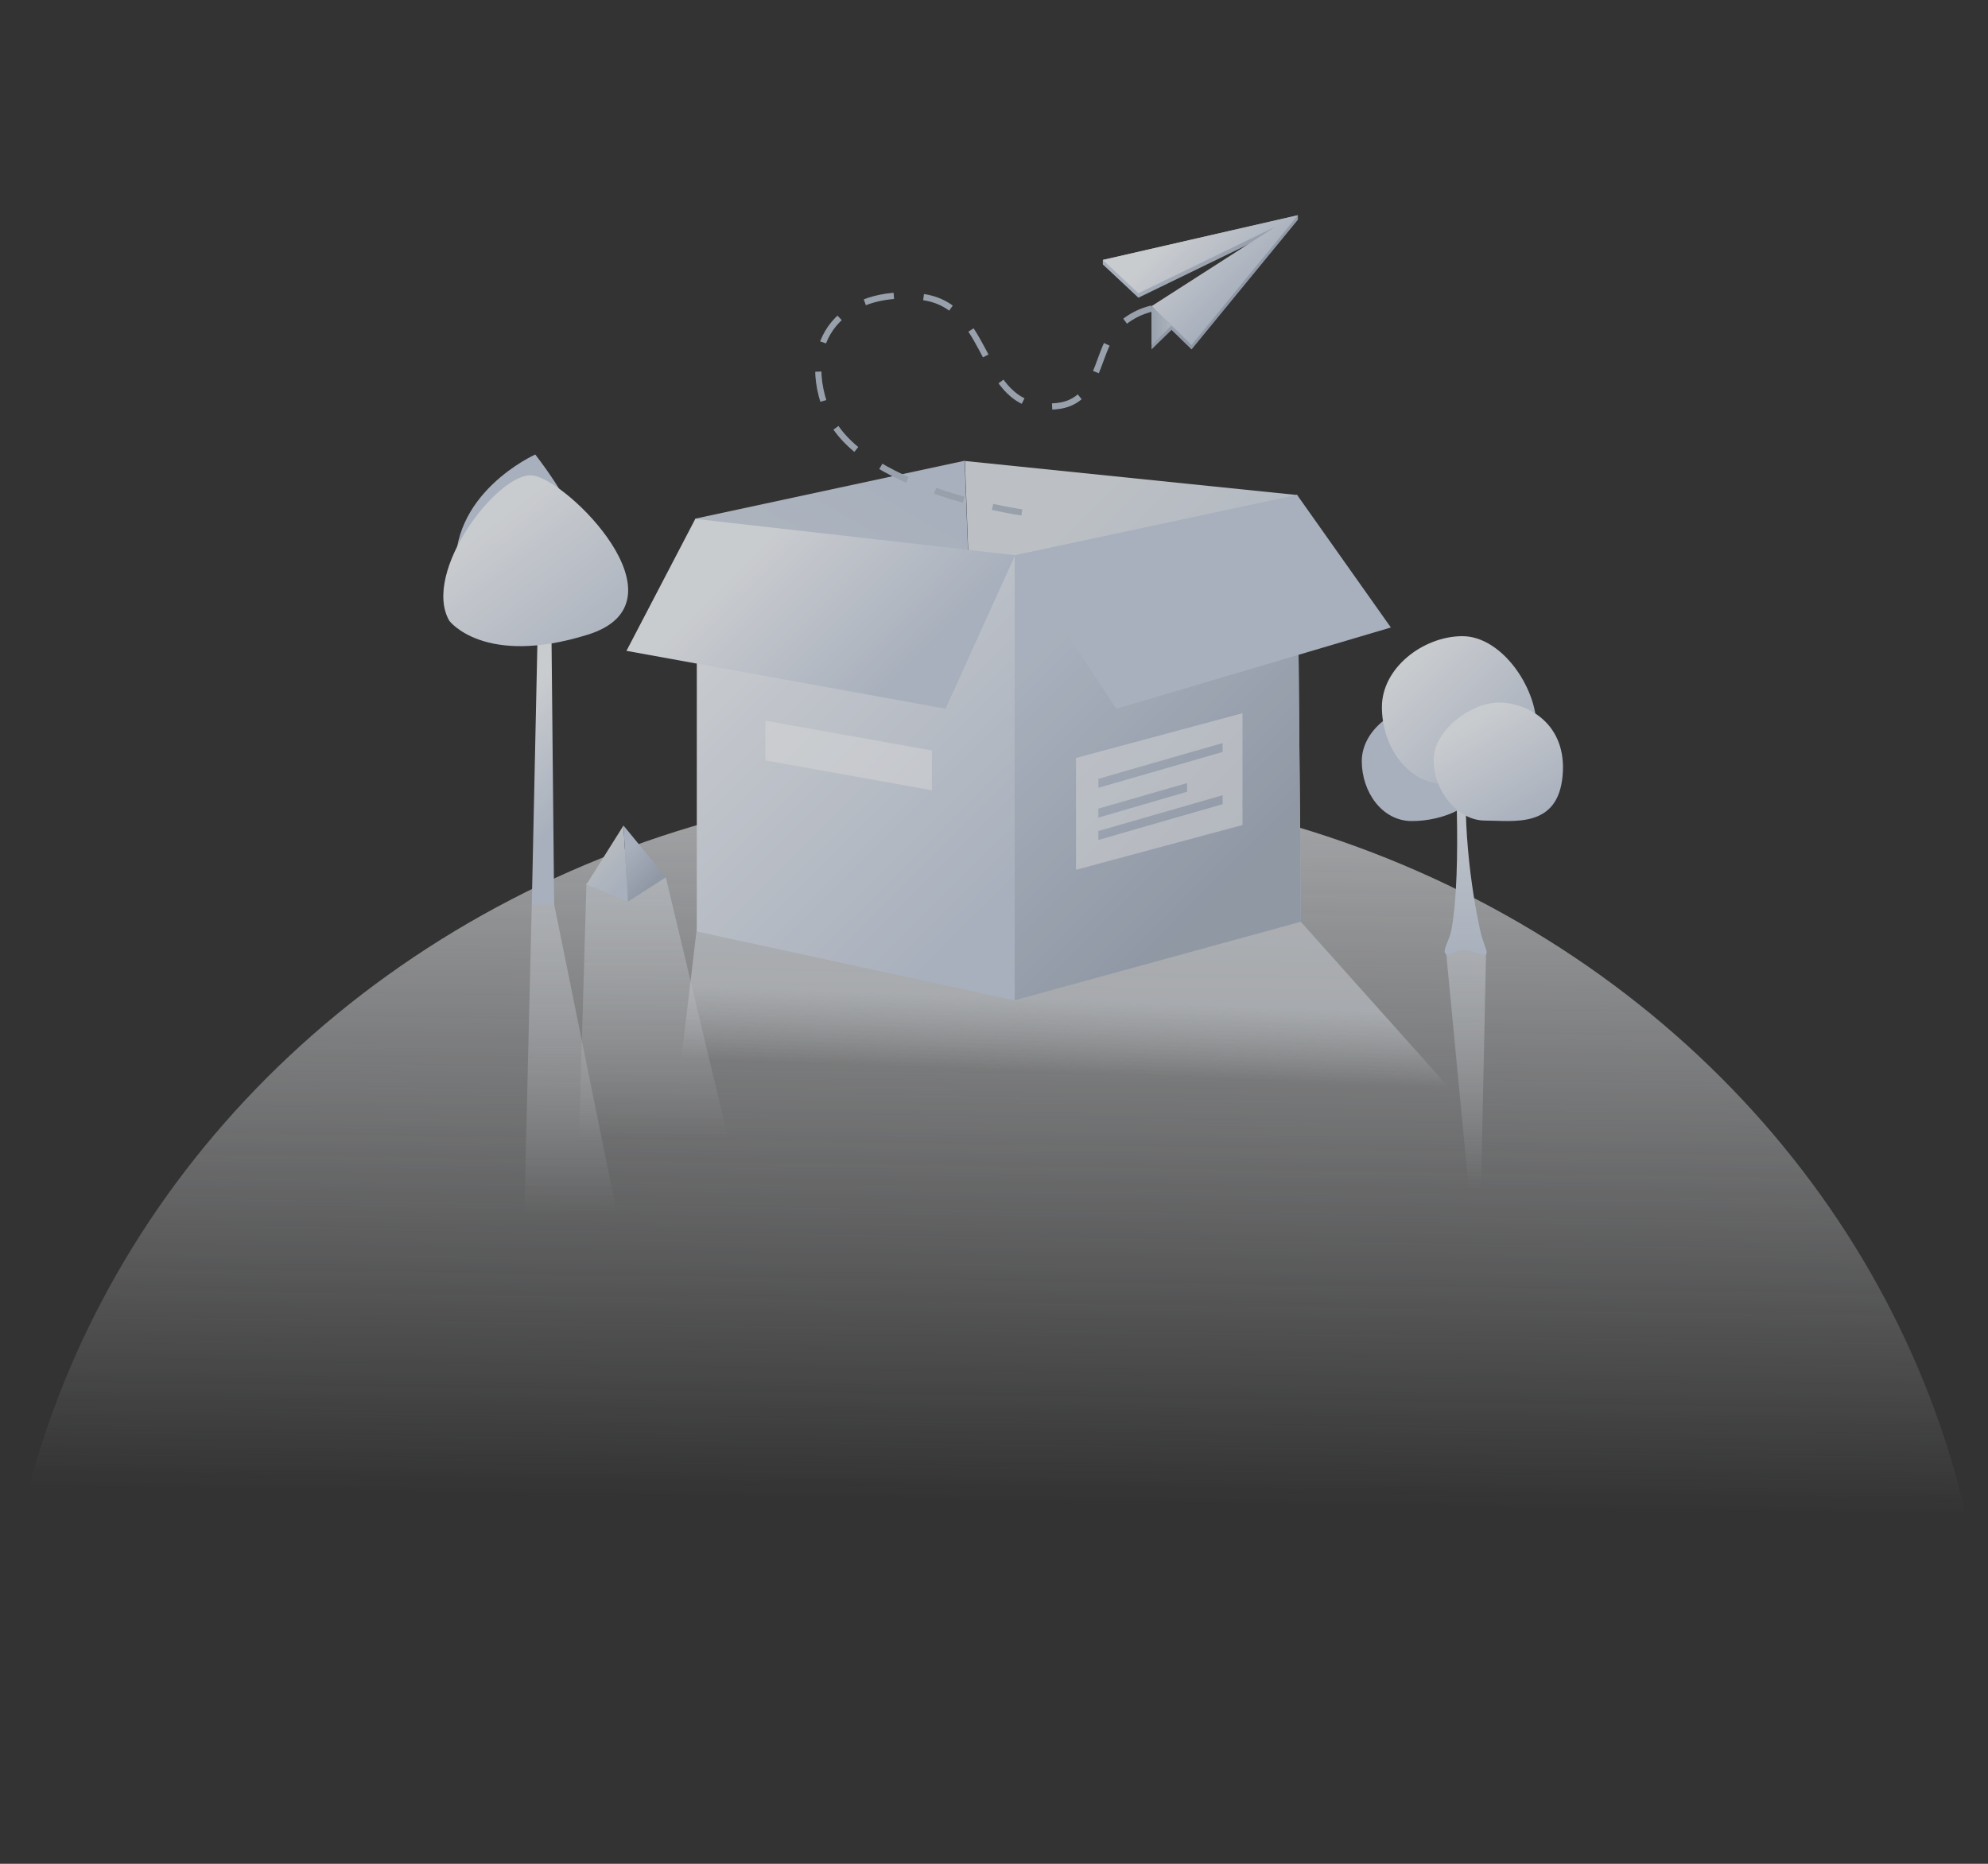 <?xml version="1.0" encoding="UTF-8"?>
<svg width="160px" height="150px" viewBox="0 0 160 150" version="1.1" xmlns="http://www.w3.org/2000/svg" xmlns:xlink="http://www.w3.org/1999/xlink">
    <rect x="0" y="0" width="160" height="150" fill="#333333" stroke="none"/>
    <title>切片</title>
    <defs>
        <linearGradient x1="49.204%" y1="38.688%" x2="50%" y2="-11.982%" id="linearGradient-1">
            <stop stop-color="#F8FAFC" stop-opacity="0" offset="0%"></stop>
            <stop stop-color="#ECEFF4" offset="100%"></stop>
        </linearGradient>
        <linearGradient x1="50.006%" y1="57.499%" x2="52.147%" y2="36.771%" id="linearGradient-2">
            <stop stop-color="#DFE2E5" stop-opacity="0" offset="0%"></stop>
            <stop stop-color="#D7DCE2" stop-opacity="0.7" offset="100%"></stop>
        </linearGradient>
        <linearGradient x1="66.248%" y1="3.704%" x2="38.687%" y2="91.584%" id="linearGradient-3">
            <stop stop-color="#C6D0E0" offset="0%"></stop>
            <stop stop-color="#D7DDE2" offset="100%"></stop>
        </linearGradient>
        <linearGradient x1="70.988%" y1="84.925%" x2="23.704%" y2="10.047%" id="linearGradient-4">
            <stop stop-color="#C6D0E0" offset="0%"></stop>
            <stop stop-color="#DFE4EA" offset="100%"></stop>
        </linearGradient>
        <linearGradient x1="67.715%" y1="81.57%" x2="31.081%" y2="16.976%" id="linearGradient-5">
            <stop stop-color="#A7B1C1" offset="0%"></stop>
            <stop stop-color="#C6D0E0" offset="100%"></stop>
        </linearGradient>
        <linearGradient x1="78.68%" y1="89.788%" x2="23.629%" y2="6.673%" id="linearGradient-6">
            <stop stop-color="#C6D0E0" offset="0%"></stop>
            <stop stop-color="#EFF2F6" offset="100%"></stop>
        </linearGradient>
        <linearGradient x1="79.698%" y1="63.13%" x2="23.072%" y2="35.469%" id="linearGradient-7">
            <stop stop-color="#C6D0E0" offset="0%"></stop>
            <stop stop-color="#EFF2F6" offset="100%"></stop>
        </linearGradient>
        <linearGradient x1="75.828%" y1="52.71%" x2="30.162%" y2="21.296%" id="linearGradient-8">
            <stop stop-color="#A7B1C1" offset="0%"></stop>
            <stop stop-color="#C6D0E0" offset="100%"></stop>
        </linearGradient>
        <linearGradient x1="51.832%" y1="72.489%" x2="25.977%" y2="21.747%" id="linearGradient-9">
            <stop stop-color="#A7B1C1" offset="0%"></stop>
            <stop stop-color="#C6D0E0" offset="100%"></stop>
        </linearGradient>
        <linearGradient x1="75.26%" y1="52.248%" x2="30.731%" y2="22.637%" id="linearGradient-10">
            <stop stop-color="#C6D0E0" offset="0%"></stop>
            <stop stop-color="#EFF2F6" offset="100%"></stop>
        </linearGradient>
        <linearGradient x1="0.36%" y1="49.813%" x2="100.895%" y2="49.813%" id="linearGradient-11">
            <stop stop-color="#B3BECE" offset="0%"></stop>
            <stop stop-color="#CAD3DD" offset="100%"></stop>
        </linearGradient>
        <linearGradient x1="50%" y1="100%" x2="50%" y2="0.019%" id="linearGradient-12">
            <stop stop-color="#DFE2E5" stop-opacity="0" offset="0%"></stop>
            <stop stop-color="#D7DCE2" stop-opacity="0.7" offset="100%"></stop>
        </linearGradient>
        <linearGradient x1="50%" y1="100%" x2="50%" y2="-0.028%" id="linearGradient-13">
            <stop stop-color="#DFE2E5" stop-opacity="0" offset="0%"></stop>
            <stop stop-color="#D7DCE2" stop-opacity="0.7" offset="100%"></stop>
        </linearGradient>
        <linearGradient x1="51.98%" y1="77.133%" x2="48.063%" y2="24.467%" id="linearGradient-14">
            <stop stop-color="#C6D0E0" offset="0%"></stop>
            <stop stop-color="#EFF2F6" offset="100%"></stop>
        </linearGradient>
        <linearGradient x1="80.735%" y1="89.094%" x2="20.037%" y2="31.661%" id="linearGradient-15">
            <stop stop-color="#C6D0E0" offset="0%"></stop>
            <stop stop-color="#EFF2F6" offset="100%"></stop>
        </linearGradient>
        <linearGradient x1="50.086%" y1="100.029%" x2="50.086%" y2="0.026%" id="linearGradient-16">
            <stop stop-color="#DFE2E5" stop-opacity="0" offset="0%"></stop>
            <stop stop-color="#D7DCE2" stop-opacity="0.7" offset="100%"></stop>
        </linearGradient>
        <linearGradient x1="50.019%" y1="100.002%" x2="50.019%" y2="6.59315608e-14%" id="linearGradient-17">
            <stop stop-color="#C6D0E0" offset="0%"></stop>
            <stop stop-color="#EFF2F6" offset="100%"></stop>
        </linearGradient>
        <linearGradient x1="84.217%" y1="86.154%" x2="14.092%" y2="18.961%" id="linearGradient-18">
            <stop stop-color="#C6D0E0" offset="0%"></stop>
            <stop stop-color="#EFF2F6" offset="100%"></stop>
        </linearGradient>
        <linearGradient x1="75.671%" y1="91.338%" x2="27.103%" y2="14.295%" id="linearGradient-19">
            <stop stop-color="#C6D0E0" offset="0%"></stop>
            <stop stop-color="#EFF2F6" offset="100%"></stop>
        </linearGradient>
        <linearGradient x1="73.441%" y1="84.481%" x2="44.509%" y2="31.467%" id="linearGradient-20">
            <stop stop-color="#C6D0E0" offset="0%"></stop>
            <stop stop-color="#D7DDE2" offset="100%"></stop>
        </linearGradient>
        <linearGradient x1="55.882%" y1="85.454%" x2="21.257%" y2="23.493%" id="linearGradient-21">
            <stop stop-color="#A7B1C1" offset="0%"></stop>
            <stop stop-color="#C6D0E0" offset="100%"></stop>
        </linearGradient>
    </defs>
    <g id="页面-1" stroke="none" stroke-width="1" fill="none" fill-rule="evenodd" opacity="0.8">
        <g id="01保险-我的保单空" transform="translate(-850, -1170)">
            <g id="04_无数据" transform="translate(850, 1170)">
                <g transform="translate(0, 17)">
                    <ellipse id="椭圆形" fill="url(#linearGradient-1)" fill-rule="nonzero" cx="80" cy="120.6" rx="80" ry="74.6"></ellipse>
                    <polygon id="路径" fill="url(#linearGradient-2)" fill-rule="nonzero" points="126.52 81.6 53.24 81.6 56.2 56.72 81.62 53.22 104.42 56.88"></polygon>
                    <g id="编组" transform="translate(50.4, 20)" fill-rule="nonzero">
                        <polygon id="路径" fill="url(#linearGradient-3)" points="28.82 42.9 6.1 38.04 5.56 4.74 27.24 0.08"></polygon>
                        <polygon id="路径" fill="url(#linearGradient-4)" points="54.3 37.18 28.82 42.92 27.26 0.1 54 2.84"></polygon>
                        <polygon id="路径" fill="url(#linearGradient-5)" points="31.26 43.5 54.3 37.18 54 2.84 31.24 7.7 31.24 43.5"></polygon>
                        <path d="M31.26,43.5 C31.26,43.5 31.22,43.5 31.22,43.5 L5.68,37.96 L5.68,4.88 L31.26,7.7 L31.26,43.46 C31.26,43.46 31.26,43.48 31.26,43.5 Z" id="路径" fill="url(#linearGradient-6)"></path>
                        <polygon id="路径" fill="url(#linearGradient-7)" points="25.7 20.04 0.02 15.38 5.56 4.76 31.3 7.68"></polygon>
                        <polygon id="路径" fill="#C6D0E0" points="61.54 13.5 39.44 20.04 31.32 7.68 54 2.84"></polygon>
                    </g>
                    <path d="M82.24,24.24 C82.24,24.24 68.94,22.36 66.52,16.02 C64.1,9.68 68.66,6.02 74.38,6.92 C80.1,7.82 78.66,16.38 85.1,15.68 C88.18,15.34 88.26,11.94 89.38,10.14 C90.6,8.18 92.78,7.82 92.78,7.82" id="路径" stroke="#B2BBC9" stroke-width="0.5" stroke-dasharray="2.4"></path>
                    <g id="编组" transform="translate(88.6, 0.2)" fill-rule="nonzero">
                        <polygon id="路径" fill="url(#linearGradient-8)" points="5.7 9.36 7.3 10.92 15.86 0.48 15.86 0.12 0.16 3.72 0.16 4.08 3.02 6.76 14.06 1.4 4.08 7.8"></polygon>
                        <polygon id="路径" fill="url(#linearGradient-9)" points="4.08 7.78 4.08 10.92 5.68 9.36 5.68 9"></polygon>
                        <polygon id="路径" fill="url(#linearGradient-10)" points="5.7 9 7.3 10.56 15.86 0.12 0.16 3.72 3.02 6.4 14.06 1.04 4.08 7.44"></polygon>
                        <polygon id="路径" fill="url(#linearGradient-11)" points="4.08 7.42 4.08 10.56 5.68 9"></polygon>
                    </g>
                    <polygon id="路径" fill="url(#linearGradient-12)" fill-rule="nonzero" points="49.6 80.4 42.2 80.6 42.8 55.72 44.58 55.68"></polygon>
                    <polygon id="路径" fill="url(#linearGradient-13)" fill-rule="nonzero" points="58.6 74.6 46.6 74.6 47.2 54.08 53.58 53.58"></polygon>
                    <polygon id="路径" fill="url(#linearGradient-14)" fill-rule="nonzero" points="43.32 31.6 42.8 55.8 44.6 55.8 44.36 31.6"></polygon>
                    <g id="编组" transform="translate(34.8, 19.4)" fill-rule="nonzero">
                        <path d="M7.16,13.74 C7.16,13.74 18.12,13 8.28,0.18 C8.28,0.18 1.18,3.34 1.92,10.02 C1.92,10.04 1.92,13.74 7.16,13.74 Z" id="路径" fill="#C6D0E0"></path>
                        <path d="M8.04,1.86 C5.28,1.583 -0.88,9.66 1.36,13.56 C1.36,13.56 4.14,17.28 12.5,14.68 C20.86,12.08 10.8,2.137 8.04,1.86 Z" id="路径" fill="url(#linearGradient-15)"></path>
                    </g>
                    <g id="编组" transform="translate(109.6, 34.2)" fill-rule="nonzero">
                        <polygon id="路径" fill="url(#linearGradient-16)" points="8.6 44.38 6.8 25.58 8.4 25.08 10 25.56 9.6 44.38"></polygon>
                        <g id="路径">
                            <path d="M7.4,8.4 C7.4,8.4 8.14,18.76 7.2,23.7 C7.04,24.5 6.4,25.4 6.8,25.6 C7.2,25.8 7.32,25.24 8.32,25.24 C8.82,25.24 9.8,25.8 10,25.6 C10.2,25.4 9.78,24.84 9.5,23.56 C8.86,20.54 7.9,14.58 8.6,8.4 L7.4,8.4 L7.4,8.4 Z" fill="url(#linearGradient-17)"></path>
                            <path d="M9.68,11.26 C9.68,13.7 6.48,14.88 4.04,14.88 C1.6,14.88 0,12.5 0,10.06 C0,7.62 2.58,5.62 5.04,5.62 C7.5,5.62 9.68,8.82 9.68,11.26 Z" fill="#C6D0E0"></path>
                            <path d="M14.06,7.26 C14.06,10.42 9.94,11.92 6.8,11.92 C3.66,11.92 1.62,8.84 1.62,5.7 C1.62,2.54 4.96,0 8.1,0 C11.24,0 14.06,4.1 14.06,7.26 Z" fill="url(#linearGradient-18)"></path>
                            <path d="M9.92,14.84 C7.66,14.84 5.78,12.38 5.78,9.98 C5.78,7.58 8.78,5.34 11.04,5.34 C13.3,5.34 16.56,7.02 16.16,11.26 C15.76,15.5 12.2,14.84 9.92,14.84 Z" fill="url(#linearGradient-19)"></path>
                        </g>
                    </g>
                    <g id="编组" transform="translate(47.2, 49.4)" fill-rule="nonzero">
                        <polygon id="路径" fill="url(#linearGradient-20)" points="2.98 0.04 0 4.78 3.34 6.16"></polygon>
                        <polygon id="路径" fill="url(#linearGradient-21)" points="3.34 6.16 6.4 4.2 2.98 0.04"></polygon>
                    </g>
                    <polygon id="路径" fill="#FFFFFF" fill-rule="nonzero" opacity="0.5" points="75 46.6 61.6 44.2 61.6 41 75 43.4"></polygon>
                    <path d="M86.6,44 L86.6,53 L100,49.4 L100,40.4 L86.6,44 Z M88.4,48.08 L95.54,46.02 L95.54,46.72 L88.4,48.8 L88.4,48.08 Z M98.4,47.72 L88.4,50.6 L88.4,49.88 L98.4,47 L98.4,47.72 Z M98.4,43.52 L88.4,46.4 L88.4,45.68 L98.4,42.8 L98.4,43.52 Z" id="形状" fill="#FFFFFF" fill-rule="nonzero" opacity="0.5"></path>
                </g>
            </g>
        </g>
    </g>
</svg>